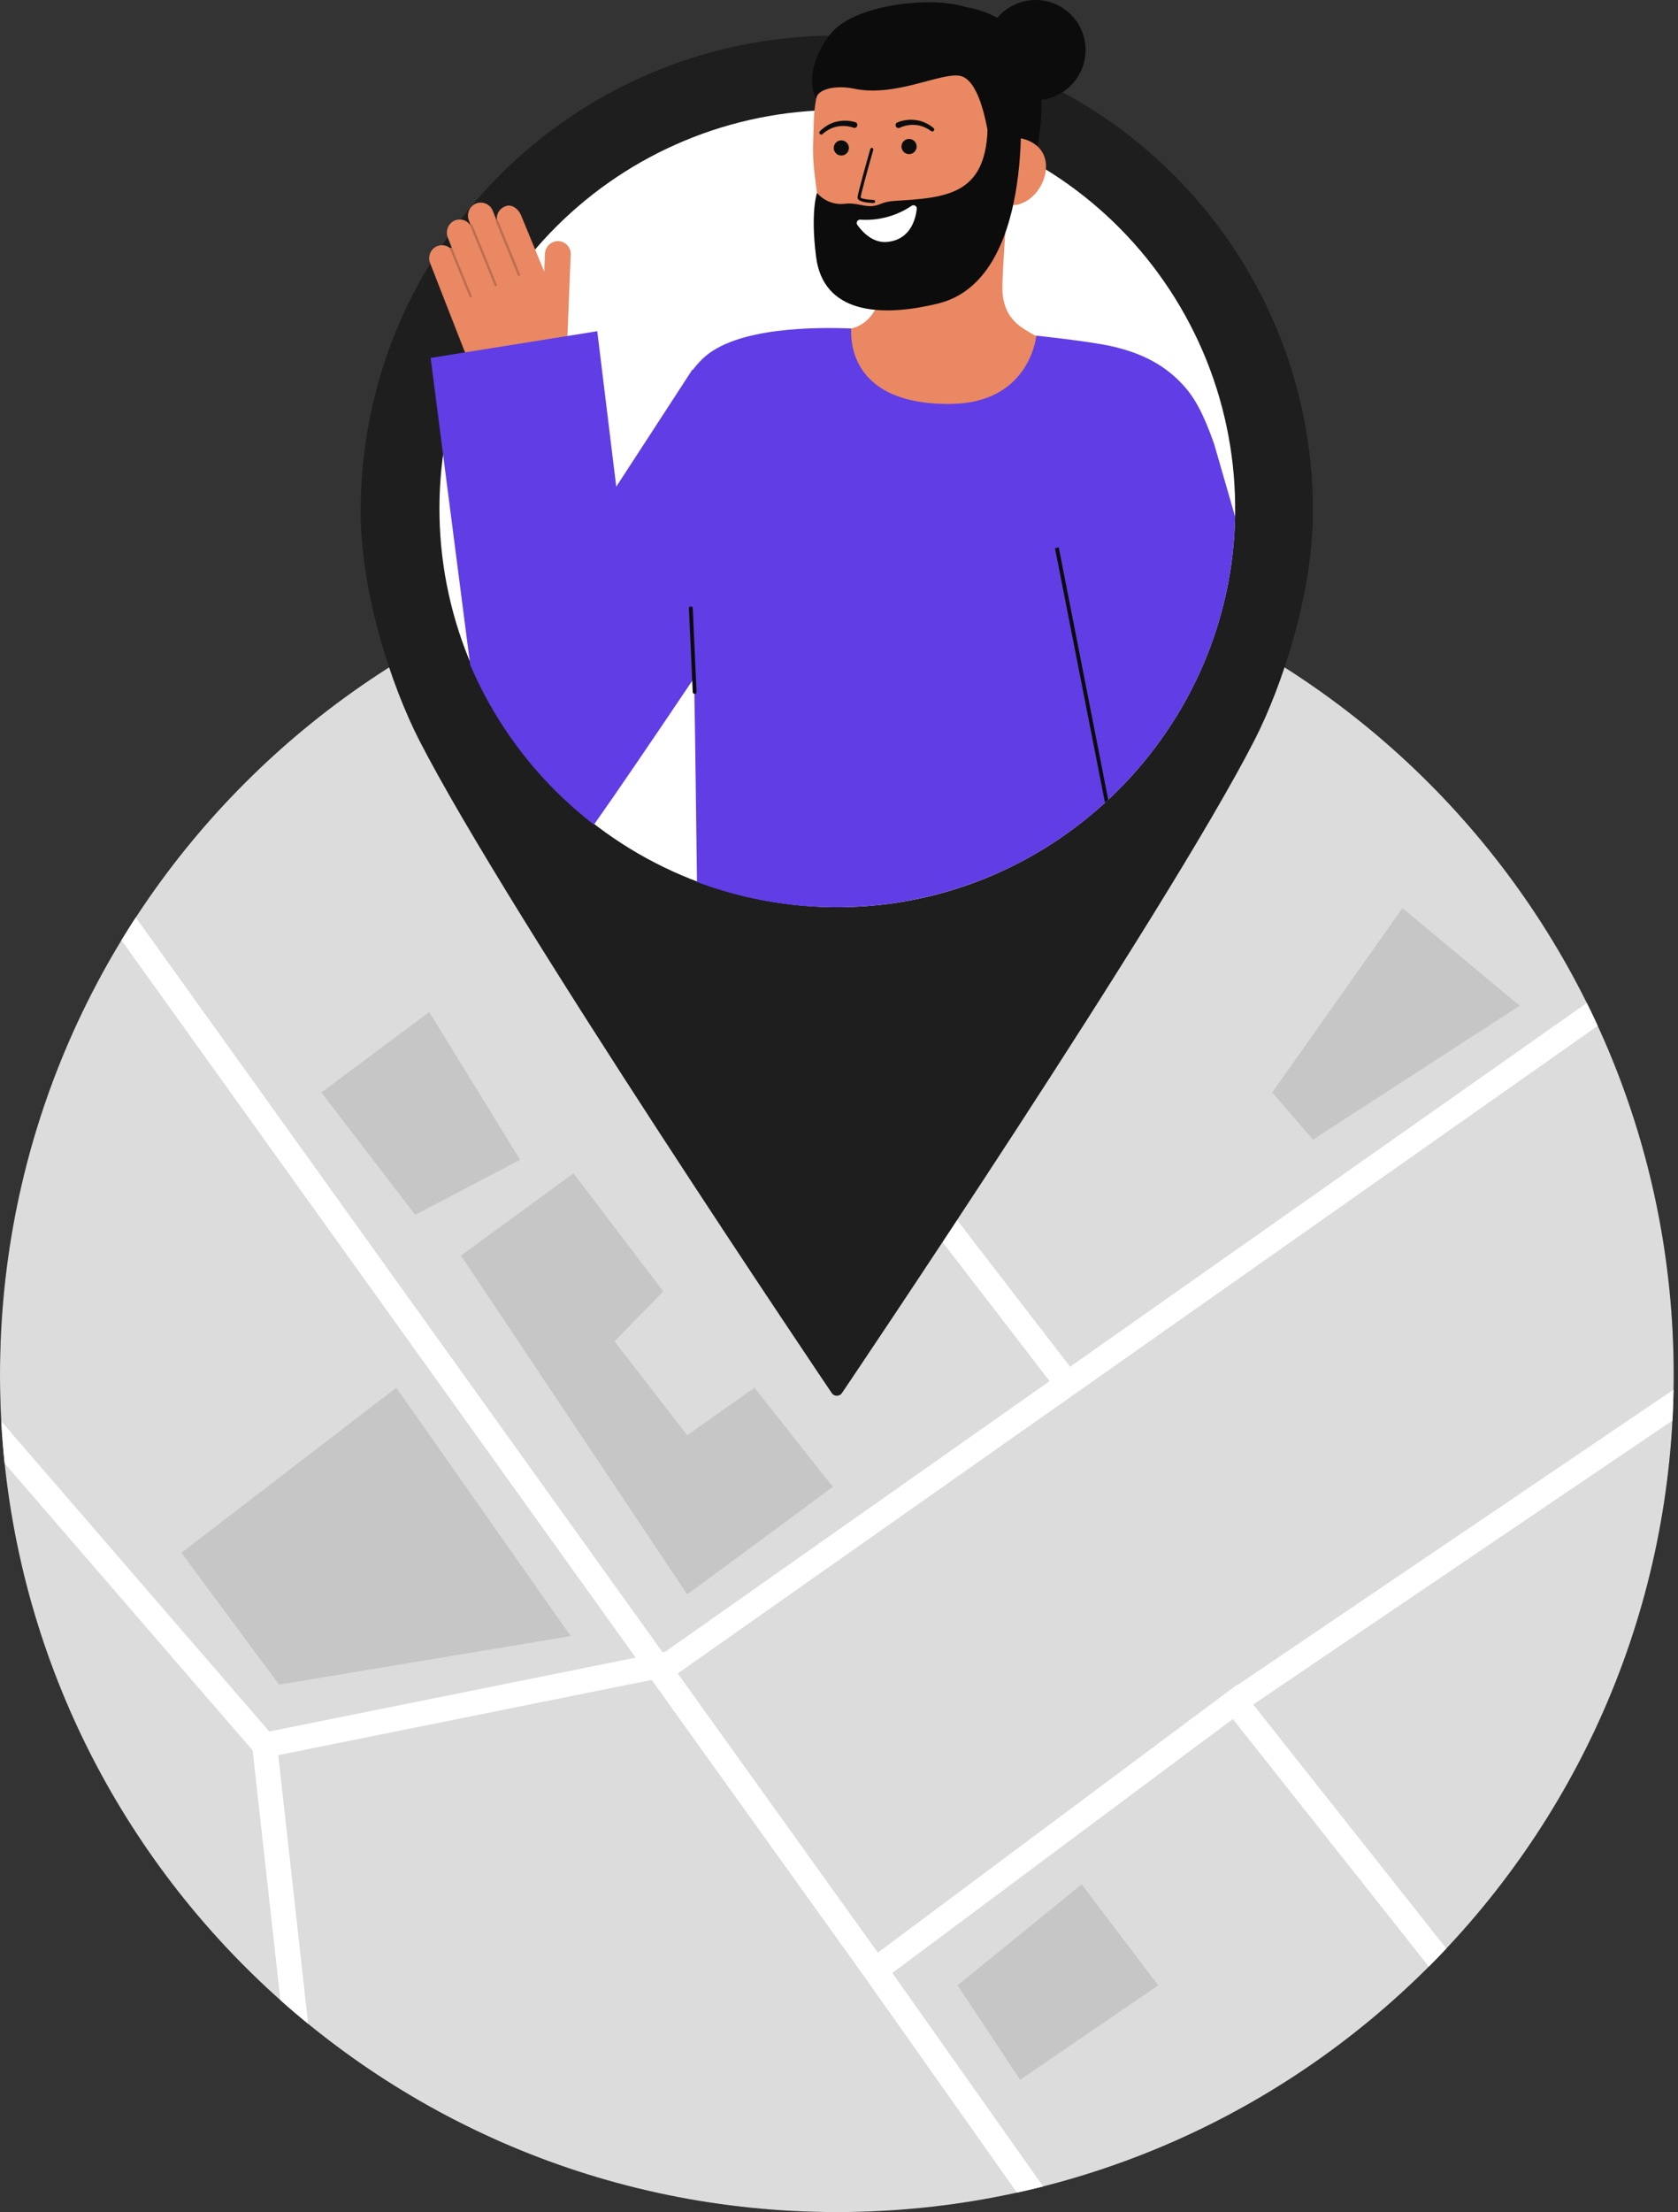 <svg width="85" height="112" viewBox="0 0 85 112" fill="none" xmlns="http://www.w3.org/2000/svg">
<rect x="0" y="0" width="85" height="112" fill="#333333" stroke="none"/>
<path d="M42.391 112C65.803 112 84.782 93.021 84.782 69.609C84.782 46.197 65.803 27.218 42.391 27.218C18.979 27.218 0 46.197 0 69.609C0 93.021 18.979 112 42.391 112Z" fill="black"/>
<path opacity="0.86" d="M42.391 112C65.803 112 84.782 93.021 84.782 69.609C84.782 46.197 65.803 27.218 42.391 27.218C18.979 27.218 0 46.197 0 69.609C0 93.021 18.979 112 42.391 112Z" fill="white"/>
<path opacity="0.1" d="M20.074 70.261L28.911 82.838L14.136 85.296L9.188 78.619L20.074 70.261Z" fill="black"/>
<path opacity="0.1" d="M76.98 50.92L71.042 45.976L64.444 55.313L66.508 57.701L76.98 50.92Z" fill="black"/>
<path opacity="0.1" d="M16.281 55.313L21.741 51.237L26.347 58.72L21.032 61.512L16.281 55.313Z" fill="black"/>
<path opacity="0.1" d="M48.507 100.52L54.791 95.406L58.671 100.52L51.673 105.303L48.507 100.52Z" fill="black"/>
<path opacity="0.1" d="M23.349 63.572L29.051 59.406L33.6 65.386L31.126 67.913L34.811 72.667L38.218 70.261L42.189 75.283L34.811 80.726L23.349 63.572Z" fill="black"/>
<path d="M84.719 71.924L63.483 86.302L73.265 98.656C72.974 98.966 72.678 99.272 72.377 99.572L62.45 87.036L45.202 99.894L52.841 110.702C52.401 110.814 51.959 110.919 51.513 111.015L43.813 100.12L33.01 85.055L14.096 88.865L15.609 102.468C15.131 102.079 14.663 101.679 14.204 101.269L12.797 88.625L0.236 74.094C0.16 73.388 0.103 72.678 0.065 71.962L13.64 87.668L32.2 83.928L6.151 47.605C6.387 47.216 6.63 46.831 6.879 46.45L33.56 83.654L33.706 83.624L53.169 69.929L39.383 52.031L41.374 27.231C41.712 27.223 42.051 27.219 42.391 27.219C42.475 27.219 42.559 27.219 42.644 27.22L40.682 51.646L54.205 69.2L80.38 50.782C80.571 51.164 80.756 51.55 80.934 51.94L34.331 84.73L44.468 98.864L62.679 85.288L62.696 85.309L84.774 70.361C84.765 70.885 84.747 71.404 84.719 71.924Z" fill="white"/>
<path d="M42.39 1.802C29.047 1.802 18.273 12.587 18.273 25.889C18.273 30.072 19.861 34.783 21.215 37.436C25.662 46.15 42.122 70.515 42.122 70.515C42.15 70.562 42.189 70.6 42.236 70.627C42.283 70.654 42.337 70.668 42.391 70.668C42.445 70.668 42.498 70.654 42.545 70.627C42.593 70.6 42.632 70.562 42.66 70.515C42.66 70.515 59.119 46.15 63.566 37.436C64.92 34.782 66.508 30.072 66.508 25.889C66.508 12.586 55.735 1.802 42.392 1.802H42.39Z" fill="black"/>
<path opacity="0.12" d="M42.39 1.802C29.047 1.802 18.273 12.587 18.273 25.889C18.273 30.072 19.861 34.783 21.215 37.436C25.662 46.15 42.122 70.515 42.122 70.515C42.15 70.562 42.189 70.6 42.236 70.627C42.283 70.654 42.337 70.668 42.391 70.668C42.445 70.668 42.498 70.654 42.545 70.627C42.593 70.6 42.632 70.562 42.66 70.515C42.66 70.515 59.119 46.15 63.566 37.436C64.92 34.782 66.508 30.072 66.508 25.889C66.508 12.586 55.735 1.802 42.392 1.802H42.39Z" fill="white"/>
<path d="M41.871 5.579C42.045 5.575 42.216 5.579 42.39 5.579C45.064 5.579 47.711 6.111 50.178 7.143C52.645 8.175 54.882 9.687 56.759 11.591C58.636 13.495 60.116 15.754 61.113 18.235C62.11 20.716 62.604 23.371 62.566 26.044C62.414 36.911 53.545 45.782 42.677 45.932C37.354 45.994 32.222 43.951 28.398 40.247C24.575 36.542 22.37 31.477 22.264 26.155C22.157 20.832 24.159 15.684 27.831 11.83C31.504 7.976 36.55 5.729 41.871 5.579Z" fill="white"/>
<path d="M48.507 0.32C48.507 0.32 54.344 0.391 52.331 8.436L51.783 8.463L50.671 8.517L48.507 0.32Z" fill="#0C0C0C"/>
<path d="M41.989 16.876C42.016 16.873 42.123 21.891 47.956 21.68C51.994 21.535 53.595 17.319 53.687 17.323C53.257 17.214 52.531 17.051 52.342 16.941C51.721 16.575 50.951 16.191 50.794 14.952C50.704 14.237 51.045 10.615 51.011 9.895L44.778 11.034C44.805 12.554 45.273 16.093 43.13 16.632C42.774 16.721 42.392 16.802 41.989 16.876Z" fill="#E98862"/>
<path opacity="0.52" d="M44.527 15.248C44.636 14.94 44.711 14.62 44.75 14.296C44.847 13.556 44.863 12.807 44.797 12.064C46.059 11.943 47.263 11.47 48.27 10.7C48.368 11.128 48.928 13.004 48.737 13.4C48.377 14.149 46.777 15.335 44.527 15.248Z" fill="#0C0C0C"/>
<path d="M45.942 14.361C48.386 14.187 51.334 12.699 51.436 9.388L51.528 6.401C51.631 3.09 49.975 0.353 46.858 0.256C43.741 0.16 41.328 2.771 41.225 6.082L41.184 7.405C41.178 7.859 41.203 8.313 41.259 8.764C41.397 9.957 41.612 11.771 42.397 13.009C43.139 14.179 44.381 14.473 45.942 14.361Z" fill="#E98862"/>
<path d="M51.211 10.391C52.159 10.42 52.958 9.43 52.987 8.483C53.017 7.536 52.265 6.99 51.317 6.96L50.81 7.58L50.397 10.366L51.211 10.391Z" fill="#E98862"/>
<path d="M41.386 9.764C41.557 9.967 41.776 10.124 42.023 10.22C42.27 10.317 42.538 10.35 42.801 10.317C43.364 10.247 43.738 10.477 44.209 10.431C44.603 10.392 44.672 10.21 45.345 10.17C47.947 10.015 49.898 9.852 50.025 6.588L51.68 5.118C51.68 5.118 52.42 14.162 47.528 15.365C44.522 16.104 41.702 15.833 41.34 13.01C41.045 10.716 41.386 9.764 41.386 9.764Z" fill="#0C0C0C"/>
<path d="M42.618 7.875C42.83 7.875 43.002 7.703 43.002 7.491C43.002 7.279 42.83 7.107 42.618 7.107C42.406 7.107 42.234 7.279 42.234 7.491C42.234 7.703 42.406 7.875 42.618 7.875Z" fill="#0C0C0C"/>
<path d="M46.049 7.803C46.261 7.803 46.433 7.631 46.433 7.419C46.433 7.207 46.261 7.035 46.049 7.035C45.837 7.035 45.665 7.207 45.665 7.419C45.665 7.631 45.837 7.803 46.049 7.803Z" fill="#0C0C0C"/>
<path d="M50.296 8.851C50.296 8.851 50.062 4.16 48.646 3.844C47.703 3.634 45.384 4.935 43.266 4.491C42.339 4.296 41.452 4.51 41.355 4.948C41.316 5.121 40.582 3.584 42.074 1.714C43.261 0.225 47.12 -0.194 48.837 0.333C53.591 1.791 51.509 7.17 51.509 7.17L51.266 8.782L50.296 8.851Z" fill="#0C0C0C"/>
<path d="M52.457 5.068C53.856 5.068 54.991 3.933 54.991 2.534C54.991 1.134 53.856 0 52.457 0C51.058 0 49.923 1.134 49.923 2.534C49.923 3.933 51.058 5.068 52.457 5.068Z" fill="#0C0C0C"/>
<path d="M44.255 10.28H44.249C43.944 10.271 43.432 10.223 43.439 9.994C43.444 9.805 44.02 7.777 44.085 7.547C44.087 7.536 44.092 7.527 44.098 7.518C44.104 7.509 44.112 7.502 44.121 7.497C44.13 7.491 44.14 7.488 44.151 7.487C44.161 7.485 44.172 7.486 44.182 7.489C44.192 7.492 44.202 7.497 44.21 7.503C44.218 7.51 44.225 7.518 44.23 7.527C44.235 7.537 44.238 7.547 44.239 7.558C44.239 7.568 44.238 7.579 44.235 7.589C43.979 8.487 43.598 9.87 43.594 9.999C43.622 10.053 43.937 10.116 44.253 10.124C44.274 10.124 44.294 10.132 44.308 10.147C44.323 10.161 44.331 10.181 44.332 10.201C44.332 10.222 44.324 10.242 44.31 10.257C44.295 10.271 44.276 10.28 44.255 10.28Z" fill="#0C0C0C"/>
<path d="M43.325 6.186C43.01 6.092 42.675 6.085 42.355 6.166C42.199 6.204 42.048 6.266 41.91 6.349C41.773 6.431 41.646 6.53 41.534 6.643C41.524 6.652 41.516 6.662 41.511 6.674C41.505 6.685 41.502 6.698 41.501 6.711C41.5 6.724 41.502 6.737 41.507 6.749C41.511 6.761 41.517 6.773 41.526 6.782C41.535 6.792 41.545 6.8 41.557 6.805C41.569 6.811 41.581 6.814 41.594 6.815C41.607 6.816 41.62 6.814 41.633 6.81C41.645 6.805 41.656 6.799 41.666 6.79L41.672 6.785C41.776 6.69 41.893 6.609 42.018 6.544C42.141 6.479 42.273 6.433 42.41 6.407C42.68 6.354 42.96 6.373 43.22 6.463L43.23 6.467C43.267 6.48 43.308 6.479 43.343 6.462C43.379 6.446 43.407 6.415 43.42 6.379C43.434 6.342 43.432 6.301 43.416 6.265C43.399 6.229 43.369 6.202 43.332 6.188L43.325 6.186Z" fill="#0C0C0C"/>
<path d="M45.589 6.464C45.839 6.349 46.115 6.303 46.39 6.329C46.528 6.341 46.664 6.374 46.793 6.427C46.924 6.48 47.048 6.55 47.161 6.634L47.168 6.638C47.178 6.646 47.19 6.651 47.202 6.654C47.215 6.657 47.228 6.658 47.241 6.656C47.254 6.654 47.266 6.65 47.277 6.643C47.288 6.636 47.298 6.627 47.306 6.617C47.313 6.606 47.319 6.595 47.322 6.582C47.325 6.569 47.326 6.556 47.324 6.544C47.322 6.531 47.317 6.518 47.311 6.507C47.304 6.496 47.295 6.487 47.285 6.479C47.162 6.377 47.026 6.291 46.882 6.223C46.736 6.154 46.58 6.107 46.42 6.084C46.095 6.034 45.763 6.074 45.458 6.198C45.44 6.205 45.424 6.216 45.41 6.23C45.396 6.244 45.385 6.26 45.378 6.278C45.37 6.296 45.367 6.315 45.367 6.335C45.367 6.354 45.37 6.374 45.378 6.392C45.385 6.41 45.396 6.426 45.41 6.44C45.424 6.454 45.44 6.464 45.458 6.472C45.476 6.479 45.496 6.483 45.515 6.483C45.535 6.483 45.554 6.479 45.572 6.472L45.579 6.469L45.589 6.464Z" fill="#0C0C0C"/>
<path d="M28.744 17.012L28.91 12.886C28.914 12.796 28.899 12.705 28.866 12.621C28.832 12.537 28.782 12.46 28.717 12.396C28.653 12.332 28.576 12.283 28.491 12.25C28.407 12.218 28.316 12.203 28.225 12.207C28.058 12.221 27.902 12.296 27.787 12.418C27.672 12.54 27.607 12.7 27.603 12.868L27.568 13.753L26.403 10.919C26.279 10.601 25.924 10.291 25.577 10.454C25.44 10.508 25.325 10.607 25.251 10.734C25.177 10.862 25.148 11.011 25.17 11.157C25.166 11.158 25.163 11.158 25.16 11.159C25.157 11.161 25.156 11.162 25.154 11.164L24.962 10.674C24.927 10.584 24.872 10.502 24.801 10.435C24.73 10.369 24.645 10.319 24.552 10.289C24.459 10.26 24.361 10.251 24.265 10.264C24.169 10.277 24.076 10.312 23.995 10.365C23.868 10.452 23.775 10.579 23.732 10.726C23.688 10.873 23.696 11.03 23.754 11.172L23.835 11.381C23.83 11.386 23.826 11.392 23.823 11.399C23.736 11.271 23.605 11.178 23.456 11.138C23.306 11.097 23.147 11.111 23.007 11.177C22.855 11.253 22.738 11.384 22.679 11.543C22.62 11.703 22.623 11.878 22.688 12.035L22.89 12.552C22.882 12.547 22.872 12.543 22.863 12.542C22.853 12.541 22.844 12.543 22.835 12.546C22.824 12.551 22.815 12.558 22.809 12.568C22.7 12.476 22.563 12.422 22.419 12.415C22.276 12.408 22.135 12.449 22.017 12.53C21.895 12.618 21.806 12.745 21.765 12.889C21.723 13.034 21.732 13.189 21.79 13.328L23.495 17.691C23.734 18.302 24.149 18.827 24.688 19.2C25.227 19.573 25.865 19.776 26.521 19.784C27.086 19.79 27.631 19.576 28.041 19.188C28.451 18.799 28.693 18.265 28.716 17.7L28.744 17.012Z" fill="#E98862"/>
<g opacity="0.2">
<path d="M26.308 13.968C26.293 13.973 26.277 13.973 26.262 13.967C26.248 13.96 26.237 13.949 26.231 13.934L25.127 11.238C25.123 11.231 25.122 11.223 25.122 11.215C25.122 11.207 25.123 11.199 25.126 11.192C25.129 11.184 25.134 11.178 25.139 11.172C25.145 11.166 25.152 11.162 25.159 11.159C25.166 11.156 25.174 11.154 25.182 11.154C25.19 11.154 25.198 11.156 25.206 11.159C25.213 11.162 25.22 11.167 25.225 11.172C25.231 11.178 25.235 11.185 25.238 11.192L26.342 13.889C26.345 13.896 26.347 13.904 26.347 13.912C26.347 13.92 26.345 13.928 26.342 13.935C26.339 13.942 26.334 13.949 26.329 13.954C26.323 13.96 26.317 13.964 26.309 13.967L26.308 13.968Z" fill="#0C0C0C"/>
</g>
<g opacity="0.2">
<path d="M25.132 14.487C25.117 14.493 25.101 14.492 25.087 14.486C25.072 14.48 25.061 14.468 25.055 14.454L23.823 11.445C23.82 11.438 23.818 11.43 23.818 11.422C23.818 11.414 23.82 11.406 23.823 11.399C23.826 11.391 23.83 11.385 23.836 11.379C23.842 11.374 23.848 11.369 23.856 11.366C23.87 11.361 23.887 11.361 23.901 11.367C23.916 11.373 23.928 11.385 23.934 11.399L25.166 14.408C25.173 14.423 25.172 14.44 25.166 14.454C25.16 14.469 25.148 14.481 25.134 14.487L25.132 14.487Z" fill="#0C0C0C"/>
</g>
<g opacity="0.2">
<path d="M23.862 15.058C23.847 15.063 23.831 15.063 23.817 15.057C23.802 15.051 23.791 15.039 23.785 15.024L22.801 12.624C22.798 12.617 22.797 12.609 22.797 12.601C22.797 12.593 22.798 12.585 22.801 12.578C22.805 12.571 22.809 12.564 22.815 12.559C22.82 12.553 22.827 12.549 22.834 12.546C22.841 12.543 22.849 12.541 22.857 12.541C22.865 12.541 22.873 12.543 22.88 12.546C22.888 12.549 22.894 12.553 22.9 12.559C22.905 12.565 22.91 12.571 22.913 12.579L23.896 14.979C23.902 14.993 23.902 15.01 23.896 15.025C23.89 15.04 23.878 15.051 23.864 15.057L23.862 15.058Z" fill="#0C0C0C"/>
</g>
<path d="M43.578 11.122C44.499 11.183 45.415 10.936 46.179 10.419C46.206 10.401 46.237 10.391 46.269 10.391C46.3 10.39 46.332 10.398 46.359 10.415C46.386 10.431 46.409 10.455 46.423 10.483C46.437 10.512 46.443 10.544 46.44 10.575C46.379 11.12 46.11 12.12 44.968 12.248C44.231 12.33 43.697 11.764 43.428 11.387C43.41 11.361 43.399 11.331 43.398 11.299C43.396 11.267 43.404 11.235 43.419 11.207C43.435 11.18 43.458 11.157 43.487 11.142C43.515 11.127 43.547 11.12 43.578 11.122Z" fill="white"/>
<path d="M61.501 22.473C60.947 20.901 60.501 20.117 59.933 19.497C59.155 18.648 57.986 17.812 55.817 17.433C54.492 17.203 52.495 16.995 52.495 16.995C52.495 16.999 52.495 17.002 52.494 17.006C52.471 17.214 52.059 20.42 48.14 20.452C42.74 20.497 43.127 16.788 43.116 16.636C43.117 16.633 43.117 16.631 43.116 16.631C41.441 16.566 37.264 16.529 35.581 18.174C35.405 18.345 35.243 18.53 35.096 18.727L35.073 18.713L31.217 24.641L30.254 16.77L28.744 17.012L23.843 17.797L23.56 17.842L21.814 18.123L22.422 22.841L23.817 33.656C25.178 36.848 27.338 39.636 30.088 41.752C31.226 40.146 33.109 37.375 35.064 34.471C35.094 34.425 35.125 34.379 35.157 34.333V34.334C35.157 34.366 35.158 34.398 35.159 34.431C35.164 34.638 35.169 34.874 35.174 35.133C35.22 37.513 35.267 41.875 35.306 44.656C38.786 45.96 42.558 46.275 46.206 45.566C49.854 44.858 53.235 43.154 55.974 40.643C55.994 40.627 56.012 40.61 56.031 40.591C56.067 40.559 56.104 40.525 56.139 40.492C58.013 38.743 59.54 36.657 60.64 34.342C61.855 31.782 62.511 28.994 62.565 26.161V26.16L61.501 22.473Z" fill="#613DE5"/>
<path d="M56.138 40.491C56.103 40.525 56.066 40.559 56.03 40.591C56.012 40.609 55.993 40.627 55.974 40.643L54.932 35.343L54.931 35.337L53.442 27.761L53.63 27.712L56.138 40.491Z" fill="#0C0C0C"/>
<path d="M35.183 35.133C35.159 35.132 35.136 35.122 35.119 35.105C35.102 35.087 35.091 35.065 35.09 35.04L34.898 30.805C34.897 30.792 34.899 30.779 34.903 30.767C34.908 30.755 34.914 30.744 34.923 30.735C34.932 30.725 34.942 30.718 34.953 30.712C34.965 30.707 34.977 30.704 34.99 30.703C35.003 30.703 35.016 30.705 35.028 30.709C35.04 30.713 35.051 30.72 35.06 30.729C35.07 30.737 35.077 30.747 35.083 30.759C35.088 30.771 35.091 30.783 35.092 30.796L35.284 35.031C35.285 35.044 35.283 35.057 35.279 35.069C35.274 35.081 35.268 35.092 35.259 35.101C35.251 35.111 35.24 35.118 35.229 35.124C35.217 35.129 35.205 35.132 35.192 35.133C35.188 35.133 35.186 35.133 35.183 35.133Z" fill="#0C0C0C"/>
</svg>
